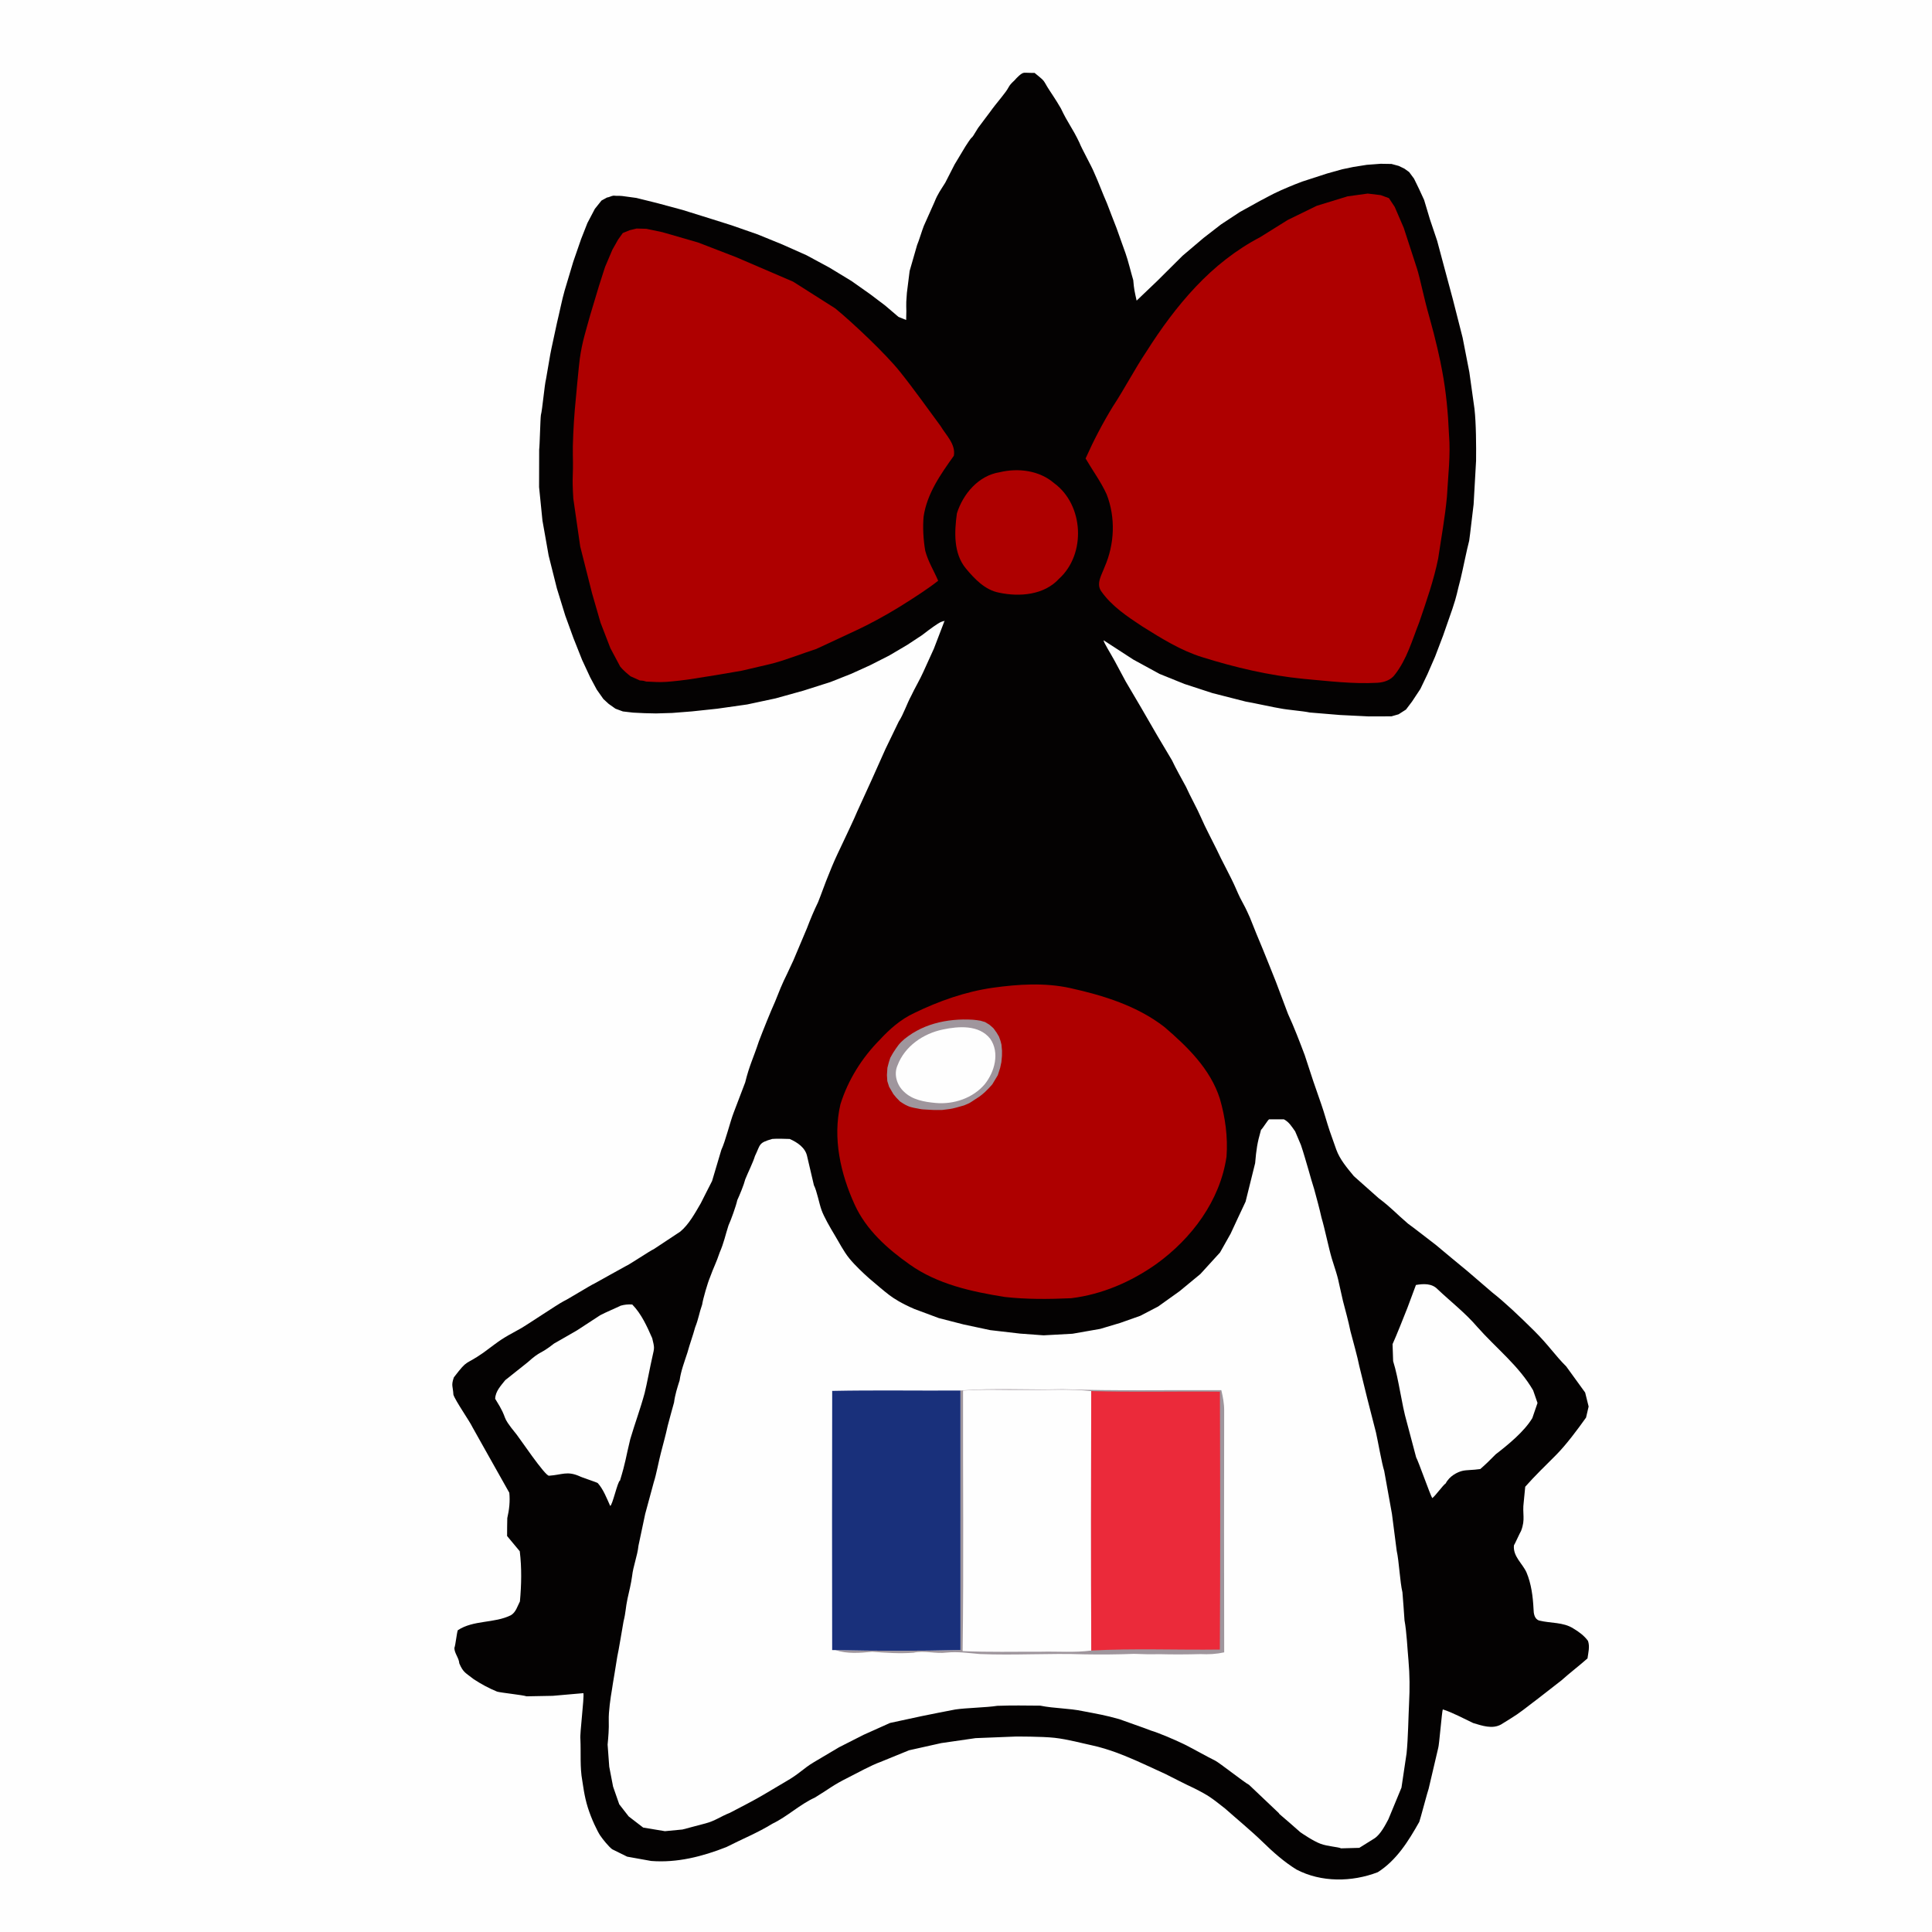 <?xml version="1.0" encoding="UTF-8" standalone="no"?>
<svg
   xmlns:dc="http://purl.org/dc/elements/1.1/"
   xmlns:cc="http://creativecommons.org/ns#"
   xmlns:rdf="http://www.w3.org/1999/02/22-rdf-syntax-ns#"
   xmlns:svg="http://www.w3.org/2000/svg"
   xmlns="http://www.w3.org/2000/svg"
   xmlns:sodipodi="http://sodipodi.sourceforge.net/DTD/sodipodi-0.dtd"
   xmlns:inkscape="http://www.inkscape.org/namespaces/inkscape"
   width="700pt"
   height="700pt"
   viewBox="0 0 700 700"
   version="1.1"
   id="svg2462"
   sodipodi:version="0.32"
   inkscape:version="0.46"
   sodipodi:docname="duchessfr_700x700.svg"
   inkscape:output_extension="org.inkscape.output.svg.inkscape">
  <defs
     id="defs2495">
    <inkscape:perspective
       sodipodi:type="inkscape:persp3d"
       inkscape:vp_x="0 : 437.5 : 1"
       inkscape:vp_y="0 : 1000 : 0"
       inkscape:vp_z="875 : 437.5 : 1"
       inkscape:persp3d-origin="437.5 : 291.66667 : 1"
       id="perspective2499" />
  </defs>
  <sodipodi:namedview
     inkscape:window-height="785"
     inkscape:window-width="1187"
     inkscape:pageshadow="2"
     inkscape:pageopacity="0.0"
     guidetolerance="10.0"
     gridtolerance="10.0"
     objecttolerance="10.0"
     borderopacity="1.0"
     bordercolor="#666666"
     pagecolor="#ffffff"
     id="base"
     showgrid="false"
     inkscape:zoom="0.125"
     inkscape:cx="597.60998"
     inkscape:cy="751.72567"
     inkscape:window-x="40"
     inkscape:window-y="0"
     inkscape:current-layer="svg2462" />
  <path
     fill="#fefefe"
     d=" M 0.00 0.00 L 700.00 0.00 L 700.00 700.00 L 0.00 700.00 L 0.00 0.00 Z"
     id="path2464" />
  <path
     fill="#040202"
     d="M 367.6,29.09 C 368.305,28.255 370.043,26.413 371.041,26.365 C 372.04,26.317 373.9,26.465 374.85,26.41 C 376.38,27.723 377.568,28.552 378.101,29.267 C 378.635,29.981 378.913,30.579 379.424,31.427 C 380.445,33.125 382.395,35.825 384.37,39.26 C 386.99,44.81 388.45,46.14 391.09,51.68 C 391.88,53.79 395.52,60.27 396.35,62.36 C 398.13,66.28 399.33,69.7 401.07,73.65 C 401.68,75.32 403.91,81 404.55,82.66 C 405.09,84.1 407.25,90.33 407.8,91.77 C 408.72,94.31 409.82,98.91 410.6,101.5 C 410.87,104.81 411.1,105.67 411.82,108.92 L 419.33,101.75 L 428.47,92.66 L 436.081,86.204 L 442.427,81.293 L 449.252,76.801 L 456.819,72.618 C 457.329,72.453 460.479,70.536 464.197,68.905 C 467.915,67.273 471.353,65.926 471.873,65.771 L 480.851,62.858 L 486.35,61.324 L 490.335,60.493 L 495.219,59.72 L 500.239,59.34 L 504.168,59.404 L 506.794,60.116 L 508.855,61.112 L 510.56,62.341 L 512.324,64.725 L 514.125,68.414 L 515.984,72.444 L 518.1,79.498 L 520.71,87.247 L 523.34,97.07 L 526.39,108.42 L 529.93,122.32 L 532.37,134.83 L 534.23,148.11 C 534.83,153.37 534.87,161.64 534.81,166.94 L 533.92,182.72 C 533.64,184.72 532.63,193.94 532.31,195.93 C 531.5,198.88 529.96,206.65 529.23,209.62 C 527.84,214.78 527.95,215.52 526.24,220.58 L 522.87,230.26 L 519.96,237.91 L 517.195,244.265 L 514.63,249.62 L 511.569,254.24 L 509.411,257.089 L 506.741,258.8 L 504.159,259.544 L 495.91,259.57 L 485.535,259.06 L 474.54,258.15 C 471.96,257.59 466.53,257.21 463.95,256.68 C 462.21,256.45 453.07,254.44 451.35,254.2 L 439.28,251.12 L 429.11,247.8 L 420.141,244.174 L 410.632,238.984 L 399.88,232 C 399.654,232.456 402.481,236.877 403.942,239.601 L 407.84,246.87 L 413.44,256.38 L 419.27,266.46 L 424.64,275.49 C 425.692,277.808 428.492,282.847 429.71,285.08 C 431.1,288.22 433.87,293.19 435.22,296.36 C 436.6,299.6 439.27,304.6 440.82,307.78 C 442.49,311.48 445.99,317.78 447.6,321.51 C 450.56,328.35 449.834,325.628 452.86,332.44 C 453.65,334.54 456.72,342.01 457.61,344.08 C 458.31,345.74 461.6,354.02 462.28,355.71 L 466.66,367.35 C 468.85,372.069 470.882,377.408 472.72,382.27 L 475.8,391.66 C 475.95,392.22 478.65,399.75 478.8,400.32 C 479.84,403.3 480.75,406.73 481.76,409.72 L 484.15,416.49 C 485.45,420.1 488.05,423.13 490.54,426.15 L 499.48,434.1 C 504.23,437.68 505.64,439.5 510.15,443.36 C 511.7,444.42 518.79,449.97 520.3,451.11 C 521.56,452.15 530.42,459.58 531.72,460.59 L 540.68,468.29 C 545.145,471.785 550.53,476.892 555.805,482.121 C 561.08,487.35 563.445,491.1 567.47,495.08 C 569.757,498.235 572.043,501.39 574.33,504.545 C 574.75,506.233 575.17,507.922 575.59,509.61 C 575.147,511.477 575.103,511.743 574.66,513.61 C 571.555,517.965 567.505,523.433 563.751,527.21 C 559.997,530.987 556.14,534.675 552.62,538.67 C 552.44,540.47 552.27,542.28 552.09,544.1 C 551.48,548.72 552.79,550.27 551.11,554.69 C 550.76,555.19 548.87,559.41 548.53,559.91 C 548.13,563.9 551.57,566.4 553.08,569.71 C 554.84,573.9 555.4,578.47 555.63,582.99 C 555.66,584.55 555.93,586.64 557.71,587.16 C 561.79,588.18 566.37,587.67 570.04,590.02 C 572.03,591.2 573.96,592.61 575.35,594.51 C 576.09,596.56 575.46,598.78 575.18,600.87 C 572.11,603.6 568.82,606.07 565.77,608.81 C 564.25,609.96 556.72,615.91 555.17,617.02 C 549.53,621.38 549.94,621.03 543.88,624.8 C 540.7,626.58 536.97,625.25 533.76,624.29 C 530.55,622.77 526.14,620.4 522.75,619.35 C 522.43,620.04 521.41,632.61 521.1,633.29 L 517.62,648.12 C 517.37,648.61 514.47,659.61 514.23,660.1 C 512.285,663.55 510.235,667.025 507.815,670.18 C 505.395,673.335 502.605,676.17 499.18,678.34 C 494.505,680.135 489.387,681.07 484.315,680.966 C 479.243,680.862 474.215,679.72 469.72,677.36 C 465.145,674.525 461.17,670.967 457.342,667.234 C 453.515,663.5 447.835,658.79 443.85,655.25 C 438.91,651.39 438.2,650.71 432.61,647.89 C 430.05,646.74 424.69,643.97 422.19,642.72 C 418.48,641.053 412.248,638.07 408.47,636.56 C 408.47,636.56 401.894,633.68 395.46,632.33 C 392.233,631.653 386.78,630.165 382.135,629.647 C 377.489,629.129 368.05,629.18 368.05,629.18 L 353.45,629.76 L 341.01,631.56 L 329.37,634.16 C 328.15,634.63 320.13,637.91 318.93,638.42 C 315.808,639.511 310.408,642.479 307.46,643.97 C 301.35,647.03 301.09,647.74 295.26,651.29 C 289.75,653.8 285.34,658.12 279.9,660.74 C 274.568,664.037 268.74,666.385 263.17,669.23 C 258.84,670.94 254.368,672.385 249.806,673.309 C 245.245,674.232 240.595,674.635 235.91,674.26 L 227.23,672.7 L 221.796,670.017 C 220.517,669.029 218.494,666.557 217.494,665.085 C 216.493,663.613 214.315,659.159 212.976,654.888 C 211.638,650.616 211.252,646.689 210.97,645.16 C 210.073,640.299 210.517,635.133 210.29,630.12 C 210.02,628.29 211.7,615.27 211.38,613.46 L 200.28,614.43 L 190.79,614.61 C 189.5,614.13 181.39,613.31 180.09,612.9 C 177.13,611.69 174.31,610.16 171.64,608.41 C 168.74,606.1 167.87,606.09 166.41,602.66 C 166.28,600.66 164.65,599.07 164.63,597.09 C 165.06,596.01 165.47,591.73 165.87,590.66 C 171.59,586.89 179.05,588.23 185.1,585.23 C 186.92,584.16 187.46,581.98 188.38,580.22 C 188.93,574.19 189.06,568.07 188.32,562.05 L 183.73,556.53 C 183.73,554.89 183.74,551.66 183.8,550.03 C 184.5,547.03 184.85,543.91 184.53,540.85 L 176.89,527.27 L 171.23,517.18 C 170.23,515.02 165.02,507.59 164.28,505.34 C 164.1,502.13 163.39,502.11 164.44,499.05 C 169.79,492.08 168.13,495.01 175.16,490.09 C 181.97,485.05 181.19,485.42 188.62,481.35 C 190.57,480.29 202.15,472.5 204.13,471.5 C 205.93,470.66 213.71,465.79 215.51,464.97 C 216.41,464.5 225.71,459.25 226.62,458.8 C 228.05,458.21 235.47,453.19 236.89,452.58 L 246.47,446.24 C 249.56,443.7 251.86,439.48 253.9,435.98 C 254.33,435.01 257.56,428.85 258,427.9 L 261.36,416.6 C 262.88,413.36 264.54,406.42 265.84,403.09 C 266.3,401.85 269.54,393.4 270,392.17 C 271.516,385.975 272.961,383.376 274.94,377.34 C 276.375,373.539 279.158,366.602 280.83,362.9 C 284.52,353.61 283.3,357.07 287.45,347.98 C 287.69,347.46 292.15,336.82 292.38,336.3 C 293.54,333.22 294.95,329.86 296.39,326.91 C 297.36,324.56 299.16,319.43 300.16,317.1 C 302.062,312.313 302.737,310.888 304.95,306.24 C 305.83,304.35 309.81,296.02 310.56,294.08 L 315.81,282.58 L 320.85,271.32 L 325.61,261.47 C 327.392,258.739 328.588,254.953 330.17,252.06 C 331.22,249.76 333.48,245.87 334.49,243.55 L 338.37,235.01 L 342.25,224.88 C 341.745,225.265 341.632,224.832 339.825,225.958 C 338.018,227.083 334.517,229.766 334.022,230.161 L 328.794,233.609 L 322.141,237.534 L 315.237,241.034 L 308.474,244.109 L 300.867,247.121 L 291.133,250.22 L 280.977,253.044 L 270.704,255.24 L 259.88,256.777 L 250.648,257.759 L 243.537,258.316 L 237.7,258.49 L 233.562,258.4 L 229.351,258.193 L 225.678,257.766 L 222.995,256.773 L 220.529,255.026 L 218.629,253.28 L 216.216,249.858 L 213.86,245.46 L 210.91,239.11 L 207.76,231.17 L 204.81,223.05 L 201.77,213.19 L 198.78,201.28 C 198.57,200.25 196.76,189.63 196.54,188.61 L 195.32,176.48 L 195.35,162.89 C 195.56,161.51 195.76,151.74 195.98,150.36 C 196.51,148.44 197.3,139.29 197.83,137.37 C 198.12,136.02 199.43,127.68 199.78,126.35 C 199.99,125.26 201.61,117.98 201.82,116.89 C 202.556,113.957 203.699,108.23 204.56,105.33 L 207.71,94.81 L 210.55,86.6 L 212.826,80.809 L 215.527,75.673 C 216.332,74.665 217.138,73.658 217.943,72.651 C 218.604,72.289 219.265,71.928 219.926,71.567 C 220.714,71.481 221.502,70.971 222.29,70.886 C 223.855,71.023 223.864,70.878 225.428,71.016 L 230.546,71.712 L 237.97,73.549 L 247.229,76.044 L 256.763,79.011 L 265.12,81.65 L 274.54,84.94 L 283.46,88.58 L 292.2,92.47 L 300.52,96.96 L 308.47,101.79 L 315.21,106.54 L 320.69,110.68 L 325.53,114.81 L 328.32,115.94 C 328.55,109.98 328.09,112.07 328.58,106.13 L 329.58,98.17 L 332.28,88.79 C 332.98,87.16 334.05,83.52 334.71,81.87 L 338.57,73.22 C 339.79,70.146 340.76,68.99 342.49,66.19 L 345.86,59.6 C 346.73,58.1 348.84,54.62 349.74,53.14 C 353.53,47.23 350.76,52.41 354.36,46.38 C 355.04,45.38 358.92,40.37 359.6,39.36 C 360.72,37.84 362.68,35.54 363.81,34.01 C 366.03,31.22 364.97,31.5 367.6,29.09 z"
     id="path2466"
     sodipodi:nodetypes="cscssccccccccccccccsccccccccccccccccccccccccccccccccccccccccccsscccccscccccccccccccccccsccccsccccccccccccccccccscscsccccsscccccccccsccszssccccccccccccccccccccccccccccccccccccccccccccccscccccccccccccccccccccccccccccccccccccccccccccccccccccccccccccccccccc" />
  <path
     fill="#ae0000"
     d="M 456.59,85.921 L 466.586,79.689 L 477.103,74.557 L 488.23,71.143 L 495.539,70.133 L 500.289,70.703 L 503.236,71.795 L 505.337,74.971 L 508.6,82.544 L 513.377,97.231 C 514.522,100.754 515.736,107.345 517.926,115.025 C 520.116,122.705 521.866,130.66 522.511,134.31 C 523.961,141.91 524.66,149.66 524.99,157.34 C 525.62,165 524.66,172.31 524.25,180 C 523.55,187.5 522.18,194.91 521.08,202.36 C 519.49,210.25 516.8,217.87 514.21,225.48 C 511.66,231.93 509.75,238.85 505.41,244.4 C 503.98,246.4 501.48,247.24 499.11,247.38 C 490.13,247.89 481.18,246.74 472.26,245.96 C 466.02,245.345 459.835,244.315 453.716,242.971 C 447.598,241.627 441.545,239.97 435.57,238.1 C 427.74,235.67 420.73,231.25 413.83,226.94 C 408.39,223.35 402.76,219.61 398.97,214.19 C 397.05,211.4 399.23,208.18 400.2,205.47 C 402.025,201.325 403.038,196.843 403.181,192.339 C 403.325,187.835 402.6,183.31 400.95,179.08 C 398.86,174.5 395.84,170.44 393.33,166.11 C 396.2,159.67 399.48,153.4 403.15,147.38 C 407.45,140.85 411.02,133.88 415.37,127.38 C 420.62,119.095 426.515,111.007 433.303,103.835 C 440.09,96.662 447.77,90.546 456.59,85.921 z"
     id="path2468"
     sodipodi:nodetypes="cccccccccssccccccccsccccsccccsc" />
  <path
     fill="#ae0000"
     d="M 225.651,84.429 L 228.166,83.404 L 230.648,82.803 L 234.203,82.9 L 240.02,84.129 L 252.928,87.859 L 266.744,93.191 L 287.385,102.062 L 302.64,111.75 C 305.83,114.36 310.402,118.483 314.817,122.753 C 319.233,127.024 323.491,131.443 326.055,134.646 C 331.183,141.053 335.93,147.795 340.79,154.36 C 342.77,157.69 346.32,160.93 345.6,165.13 C 343.22,168.465 340.79,171.885 338.801,175.511 C 336.812,179.137 335.265,182.97 334.65,187.13 C 334.26,190.99 334.57,195.73 335.23,199.56 C 336.35,203.67 338.25,206.51 339.91,210.41 C 336.525,213.115 331.262,216.552 325.913,219.869 C 320.564,223.187 314.535,226.377 310.595,228.213 L 295.77,235.12 C 291.28,236.555 283.732,239.503 279.151,240.576 L 268.796,243.003 L 259.572,244.581 L 249.889,246.121 C 248.501,246.342 244.36,246.852 241.414,247.057 C 238.468,247.262 236.43,246.994 235.278,246.994 C 232.972,246.995 234.621,246.727 231.809,246.54 L 228.486,245.049 C 227.166,244.008 225.749,242.794 224.719,241.534 L 221.155,234.847 L 217.59,225.614 L 214.51,214.95 L 210.222,197.996 L 207.72,180.63 C 207.17,171.31 207.77,173.98 207.55,164.66 C 207.45,161.8 207.795,153.755 208.256,148.519 C 208.718,143.282 209.695,132.855 210.06,130.03 C 210.94,123.78 212.19,120.19 213.87,114.07 L 217.014,103.601 L 219.209,96.757 L 221.862,90.507 L 223.949,86.802 L 225.651,84.429 z"
     id="path2470"
     sodipodi:nodetypes="cccccccccssccscccsscsccssscscccccccsccccccc" />
  <path
     fill="#ae0000"
     d="M 362.19,171.1 C 368.93,169.49 376.54,170.42 381.93,175.06 C 387.305,178.995 390.22,185.415 390.556,191.97 C 390.892,198.525 388.65,205.215 383.71,209.69 C 378.31,215.61 369.41,216.32 362,214.74 C 356.89,213.77 353.12,209.78 349.94,205.95 C 345.4,200.44 345.79,192.67 346.7,186.02 C 348.92,178.94 354.54,172.3 362.19,171.1 z"
     id="path2472"
     sodipodi:nodetypes="ccsccccc" />
  <path
     fill="#ae0000"
     d="M 359.63,357.89 C 364.295,357.24 369.022,356.76 373.744,356.697 C 378.465,356.635 383.18,356.99 387.82,358.01 C 393.83,359.345 399.88,360.952 405.661,363.184 C 411.442,365.415 416.955,368.27 421.89,372.1 C 426.055,375.67 430.225,379.483 433.78,383.745 C 437.335,388.007 440.275,392.72 441.98,398.09 C 443.96,404.88 444.91,412.02 444.39,419.08 C 443.23,427.035 440.08,434.445 435.619,441.021 C 431.158,447.598 425.385,453.34 418.98,457.96 C 414.41,461.195 409.478,463.96 404.293,466.085 C 399.108,468.21 393.67,469.695 388.09,470.37 C 380.08,470.72 372,470.82 364.03,469.91 C 358.035,468.955 351.952,467.808 346.109,466.005 C 340.265,464.202 334.66,461.745 329.62,458.17 C 325.585,455.33 321.637,452.19 318.179,448.618 C 314.72,445.045 311.75,441.04 309.67,436.47 C 307.1,430.85 305.092,424.82 304.085,418.666 C 303.077,412.512 303.07,406.235 304.5,400.12 C 305.87,395.72 307.817,391.505 310.234,387.572 C 312.65,383.64 315.535,379.99 318.78,376.72 C 322.35,372.84 326.38,369.3 331.2,367.06 C 335.685,364.88 340.315,362.945 345.062,361.376 C 349.81,359.808 354.675,358.605 359.63,357.89 z"
     id="path2474"
     sodipodi:nodetypes="cscscsccscsccscscscsccsc" />
  <path
     fill="#9f969d"
     d="M 329.09,375.4 C 330.049,374.706 331.044,374.079 332.071,373.516 C 333.097,372.952 334.154,372.452 335.235,372.012 C 336.316,371.572 337.422,371.192 338.546,370.868 C 339.669,370.544 340.811,370.277 341.965,370.062 C 343.119,369.848 344.284,369.687 345.456,369.575 C 346.627,369.463 347.804,369.4 348.98,369.384 C 350.156,369.368 351.332,369.397 352.501,369.469 C 353.669,369.542 354.042,369.656 355.191,369.81 L 356.876,370.3 L 358.448,371.241 C 358.69,371.386 359.959,372.573 359.959,372.573 L 361.062,374.099 L 361.939,375.568 L 362.504,377.128 L 362.843,378.464 L 363.05,380.709 L 363.031,382.56 L 362.825,384.797 L 362.37,386.929 L 361.52,389.568 L 359.519,392.898 C 358.883,393.659 357.64,394.945 356.931,395.609 C 356.223,396.273 355.486,396.878 354.733,397.404 C 353.981,397.929 352.998,398.481 352.012,399.183 C 351.027,399.885 350.265,400.061 349.28,400.512 C 349.28,400.512 347.581,400.979 346.423,401.313 C 345.264,401.647 344.912,401.66 344.052,401.824 L 341.299,402.174 C 340.546,402.173 339.509,402.152 339.151,402.183 C 338.793,402.215 337.792,402.138 336.948,402.099 C 336.105,402.06 335.363,402.003 334.509,401.961 C 333.656,401.919 333.058,401.722 332.265,401.597 C 331.472,401.472 330.708,401.306 329.973,401.102 C 329.239,400.897 328.604,400.582 327.969,400.258 C 327.334,399.934 326.812,399.544 326.078,399.075 L 324.712,397.659 L 323.684,396.411 L 322.909,395.079 L 322.135,393.746 L 321.49,391.716 L 321.353,389.516 L 321.529,386.864 L 322.022,384.97 L 322.571,383.246 L 323.543,381.522 L 324.571,379.966 C 325.145,379.099 325.772,378.277 326.524,377.522 C 327.276,376.768 328.13,376.067 329.09,375.4 z"
     id="path2476"
     sodipodi:nodetypes="csssssssccsccccccccccsssssszssscssscccccccccccssc" />
  <path
     fill="#fefefe"
     d="M 341.62,373.01 C 343.043,372.705 344.574,372.442 346.133,372.299 C 347.693,372.156 349.281,372.132 350.817,372.308 C 352.354,372.483 353.838,372.856 355.19,373.505 C 356.543,374.154 357.762,375.08 358.77,376.36 C 359.652,377.625 360.195,379.006 360.456,380.435 C 360.717,381.865 360.697,383.343 360.455,384.804 C 360.212,386.264 359.748,387.707 359.119,389.065 C 358.49,390.424 357.697,391.697 356.8,392.82 C 355.733,394.082 354.496,395.176 353.141,396.096 C 351.785,397.017 350.311,397.764 348.766,398.336 C 347.222,398.908 345.608,399.304 343.974,399.521 C 342.339,399.738 340.685,399.775 339.06,399.63 C 337.025,399.445 334.895,399.17 332.895,398.566 C 330.895,397.962 329.025,397.03 327.51,395.53 C 326.23,394.36 325.288,392.788 324.848,391.1 C 324.408,389.413 324.47,387.61 325.2,385.98 C 325.858,384.248 326.769,382.661 327.877,381.234 C 328.985,379.806 330.289,378.538 331.734,377.44 C 332.456,376.891 333.213,376.385 333.998,375.924 C 334.783,375.462 335.596,375.045 336.429,374.674 C 337.262,374.303 338.116,373.977 338.984,373.699 C 339.851,373.422 340.733,373.191 341.62,373.01 z"
     id="path2478"
     sodipodi:nodetypes="cssscssscssscscscsssssc" />
  <path
     fill="#fefefe"
     d="M 456.89,409.36 C 457.41,409.01 459.27,405.91 459.8,405.56 C 461.59,405.54 463.37,405.53 465.17,405.55 C 467.064,406.521 468.06,408.241 469.26,409.92 C 469.94,411.56 470.63,413.21 471.35,414.85 C 472.365,417.834 473.2,420.872 474.1,423.89 C 474.74,426.22 475.42,428.54 476.15,430.85 C 477.082,434.289 478.031,437.722 478.81,441.2 C 479.971,445.059 481.401,452.158 482.55,456.02 C 485.45,465.03 484.42,462.14 486.58,471.36 C 487.68,475.66 488.38,477.95 489.29,482.3 C 490.062,485.282 491.925,491.892 492.49,494.92 C 492.95,496.81 494.91,504.73 495.37,506.63 L 498.55,519.05 C 499.161,521.708 500.67,530.328 501.52,532.92 L 504.33,548.52 L 506.05,561.87 C 506.92,565.77 507.21,573.03 508.13,576.93 C 508.43,580.31 508.63,583.69 508.88,587.08 C 509.68,591.36 509.91,597.33 510.32,601.64 C 510.79,606.97 510.795,611.923 510.544,616.87 C 510.293,621.817 510.185,629.96 509.63,635.27 L 507.78,647.69 L 503.05,659.13 C 502.045,661 500.221,664.697 497.886,666.153 L 492.5,669.51 L 485.88,669.69 C 484.925,669.17 481.09,669.018 478.471,668.044 C 475.853,667.07 472.05,664.475 471.16,663.87 C 468.63,661.66 466.13,659.41 463.56,657.26 L 463.32,656.9 L 452.55,646.68 C 450.99,645.91 441.85,638.71 440.32,637.93 C 438.057,636.875 430.582,632.644 428.3,631.63 C 425.693,630.377 419.78,627.828 417.01,627.02 C 414.806,626.115 407.757,623.727 405.53,622.88 C 400.55,621.47 397.54,620.97 392.46,620 C 387.2,618.88 382.15,619.05 376.89,617.99 C 370.5,617.96 367.72,617.84 361.34,618.05 C 357.36,618.68 350.1,618.78 346.12,619.38 C 342.44,620.05 337.54,621.07 333.87,621.8 L 322.47,624.26 L 312.86,628.57 L 304,633.07 L 294.96,638.43 C 290.802,640.895 289.98,642.48 284.5,645.61 C 283.43,646.25 277.56,649.7 276.49,650.35 C 273.335,652.227 267.683,655.132 264.43,656.83 C 261.01,658.174 259.174,659.715 255.6,660.66 L 247.26,662.865 L 240.92,663.47 L 233.03,662.16 L 227.79,658.13 L 224.36,653.725 L 222.13,647.32 L 220.74,640.11 L 220.15,632.1 C 220.42,629.25 220.665,626.495 220.565,623.347 C 220.465,620.2 221.22,615.06 221.71,612.24 C 221.98,610.22 223.39,602.19 223.66,600.17 C 224.08,598.5 225.59,589.21 225.91,587.52 C 226.79,583.97 226.61,582.75 227.37,579.18 C 227.95,576.63 228.66,573.71 229.01,571.12 C 229.416,567.38 230.948,563.748 231.33,560.03 L 233.77,548.51 L 236.9,536.96 C 237.764,534.384 238.77,528.939 239.48,526.32 C 240.497,522.279 241.039,520.621 241.93,516.55 C 242.75,513.62 243.36,511.04 244.22,508.13 C 244.566,505.383 245.4,502.758 246.24,500.13 C 246.716,496.668 247.999,493.374 249.07,490.06 C 249.91,486.97 251.04,483.97 251.88,480.88 C 253.154,477.669 253.254,475.936 254.4,472.68 C 254.698,470.606 256.413,464.746 257.23,462.84 C 258.591,459.07 259.491,457.585 260.76,453.79 C 262.316,450.205 262.751,447.698 263.95,443.98 C 264.851,442.053 266.694,436.909 267.13,434.84 C 268.018,432.909 269.506,429.345 270.02,427.29 C 270.9,425.05 272.85,421.16 273.53,418.86 C 275.59,414.63 274.7,414.1 279.8,412.66 C 281.91,412.48 284.02,412.64 286.13,412.67 C 288.94,413.92 291.85,415.83 292.47,419.08 L 294.89,429.42 C 295.988,431.553 296.757,435.924 297.657,438.433 C 298.557,440.942 300.787,444.787 302.406,447.466 C 304.026,450.146 305.634,453.359 307.69,455.904 C 309.746,458.449 313.05,461.525 314.86,463.13 C 317.993,465.803 320.325,467.787 322.112,469.153 C 323.898,470.52 326.62,472.244 331.288,474.27 L 340.134,477.564 L 349.11,479.87 L 358.765,481.93 L 369.62,483.19 L 378.105,483.815 L 388.59,483.24 L 398.625,481.48 L 405.86,479.32 L 413.145,476.743 L 419.63,473.365 L 427.4,467.81 L 434.92,461.603 L 442.04,453.795 L 445.88,446.98 C 446.34,445.9 450.81,436.44 451.3,435.38 L 454.76,421.44 C 455.19,416.47 455.5,414.21 456.89,409.36 z"
     id="path2480"
     sodipodi:nodetypes="ccccccccccccccccccccscccsccscccccccccccccccczcccsccccccccscccccccccccccccccccccccccssscszccccccccccccccccc" />
  <path
     fill="#fefefe"
     d="M 513.02,465.57 C 515.74,465.1 518.8,464.94 520.87,467.12 C 525.66,471.65 530.92,475.71 535.23,480.75 C 538.605,484.58 542.367,488.09 545.936,491.761 C 549.505,495.433 552.88,499.265 555.48,503.74 L 557.07,508.32 L 555.19,513.81 C 552.24,518.7 546.47,523.41 541.91,526.93 C 540.11,528.77 538.28,530.58 536.34,532.26 C 533.465,532.69 531.428,532.533 529.76,532.947 C 528.092,533.362 525.195,534.75 523.8,537.47 C 522.85,538.04 519.89,542.22 518.93,542.79 C 518.17,541.6 513.83,529.22 513.1,528.04 L 509.73,515.33 C 507.78,508.65 506.85,499.81 504.76,493.18 L 504.55,487.01 C 505.909,484.01 508.723,476.956 509.92,473.89 L 513.02,465.57 z"
     id="path2482"
     sodipodi:nodetypes="cccscccccscccccccc" />
  <path
     fill="#fefefe"
     d="M 224.86,473.08 C 226.24,472.68 227.65,472.54 229.08,472.65 C 232.41,476.07 234.41,480.54 236.31,484.86 C 237.14,488.325 237.167,488.147 236.38,491.53 C 235.593,494.913 234.39,501.455 233.56,504.76 C 231.93,510.74 230.12,515.47 228.36,521.42 C 226.61,528.6 226.79,529.38 224.63,536.46 C 223.85,536.44 221.86,545.62 221.08,545.61 C 219.84,542.87 218.59,539.56 216.57,537.34 C 216.1,537.01 210.37,535.16 209.91,534.83 C 205.4,532.89 203.67,534.36 198.94,534.68 C 197.61,534.99 187.98,520.68 187.23,519.82 C 180.67,511.76 184.92,515.56 179.41,506.8 C 179.51,504.06 181.48,502.07 183.06,500.05 C 183.36,499.86 190.78,493.87 191.08,493.67 C 196.24,489.06 195.35,491.04 200.77,486.77 C 205.05,484.31 204.84,484.48 209.1,481.99 L 217.46,476.53 C 219.386,475.5 222.902,474.048 224.86,473.08 z"
     id="path2484"
     sodipodi:nodetypes="cccsccccccccccccccc" />
  <path
     fill="#9f969d"
     d=" M 347.99 503.81 C 360.30 502.84 372.68 503.68 385.03 503.34 C 404.18 503.99 423.35 503.57 442.51 503.69 C 443.08 506.08 443.55 508.51 443.54 510.98 C 443.50 540.22 443.47 569.45 443.55 598.68 C 440.74 599.30 437.86 599.47 435.00 599.31 C 430.00 599.45 425.00 599.47 420.01 599.34 C 416.95 599.41 413.90 599.37 410.86 599.22 C 404.89 599.46 398.91 599.50 392.93 599.40 C 380.26 598.93 367.57 599.83 354.90 599.28 C 350.93 598.94 346.95 598.35 342.97 598.76 C 338.96 599.30 334.96 597.89 330.99 598.81 C 326.00 599.19 320.98 598.86 316.01 598.45 C 311.56 598.92 306.99 599.29 302.66 597.86 C 317.77 598.19 332.88 598.22 348.00 597.83 C 348.00 566.49 348.02 535.15 347.99 503.81 Z"
     id="path2486" />
  <path
     fill="#19307b"
     d=" M 301.52 503.95 C 317.00 503.63 332.50 503.91 347.99 503.81 C 348.02 535.15 348.00 566.49 348.00 597.83 C 332.88 598.22 317.77 598.19 302.66 597.86 C 302.37 597.86 301.80 597.86 301.51 597.86 C 301.47 566.55 301.44 535.25 301.52 503.95 Z"
     id="path2488" />
  <path
     fill="#fefefe"
     d=" M 348.93 503.83 C 356.60 503.27 364.30 503.70 371.98 503.58 C 379.78 503.70 387.60 503.14 395.37 504.02 C 395.30 535.35 395.26 566.69 395.39 598.02 C 389.29 598.84 383.14 598.29 377.01 598.45 C 367.60 598.41 358.19 598.66 348.78 598.22 C 349.20 566.76 348.86 535.29 348.93 503.83 Z"
     id="path2490" />
  <path
     fill="#eb2a3a"
     d=" M 395.37 504.02 C 410.90 504.50 426.46 504.07 442.00 504.24 C 442.10 535.38 442.17 566.52 441.97 597.66 C 426.45 597.87 410.88 597.18 395.39 598.02 C 395.26 566.69 395.30 535.35 395.37 504.02 Z"
     id="path2492" />
</svg>
